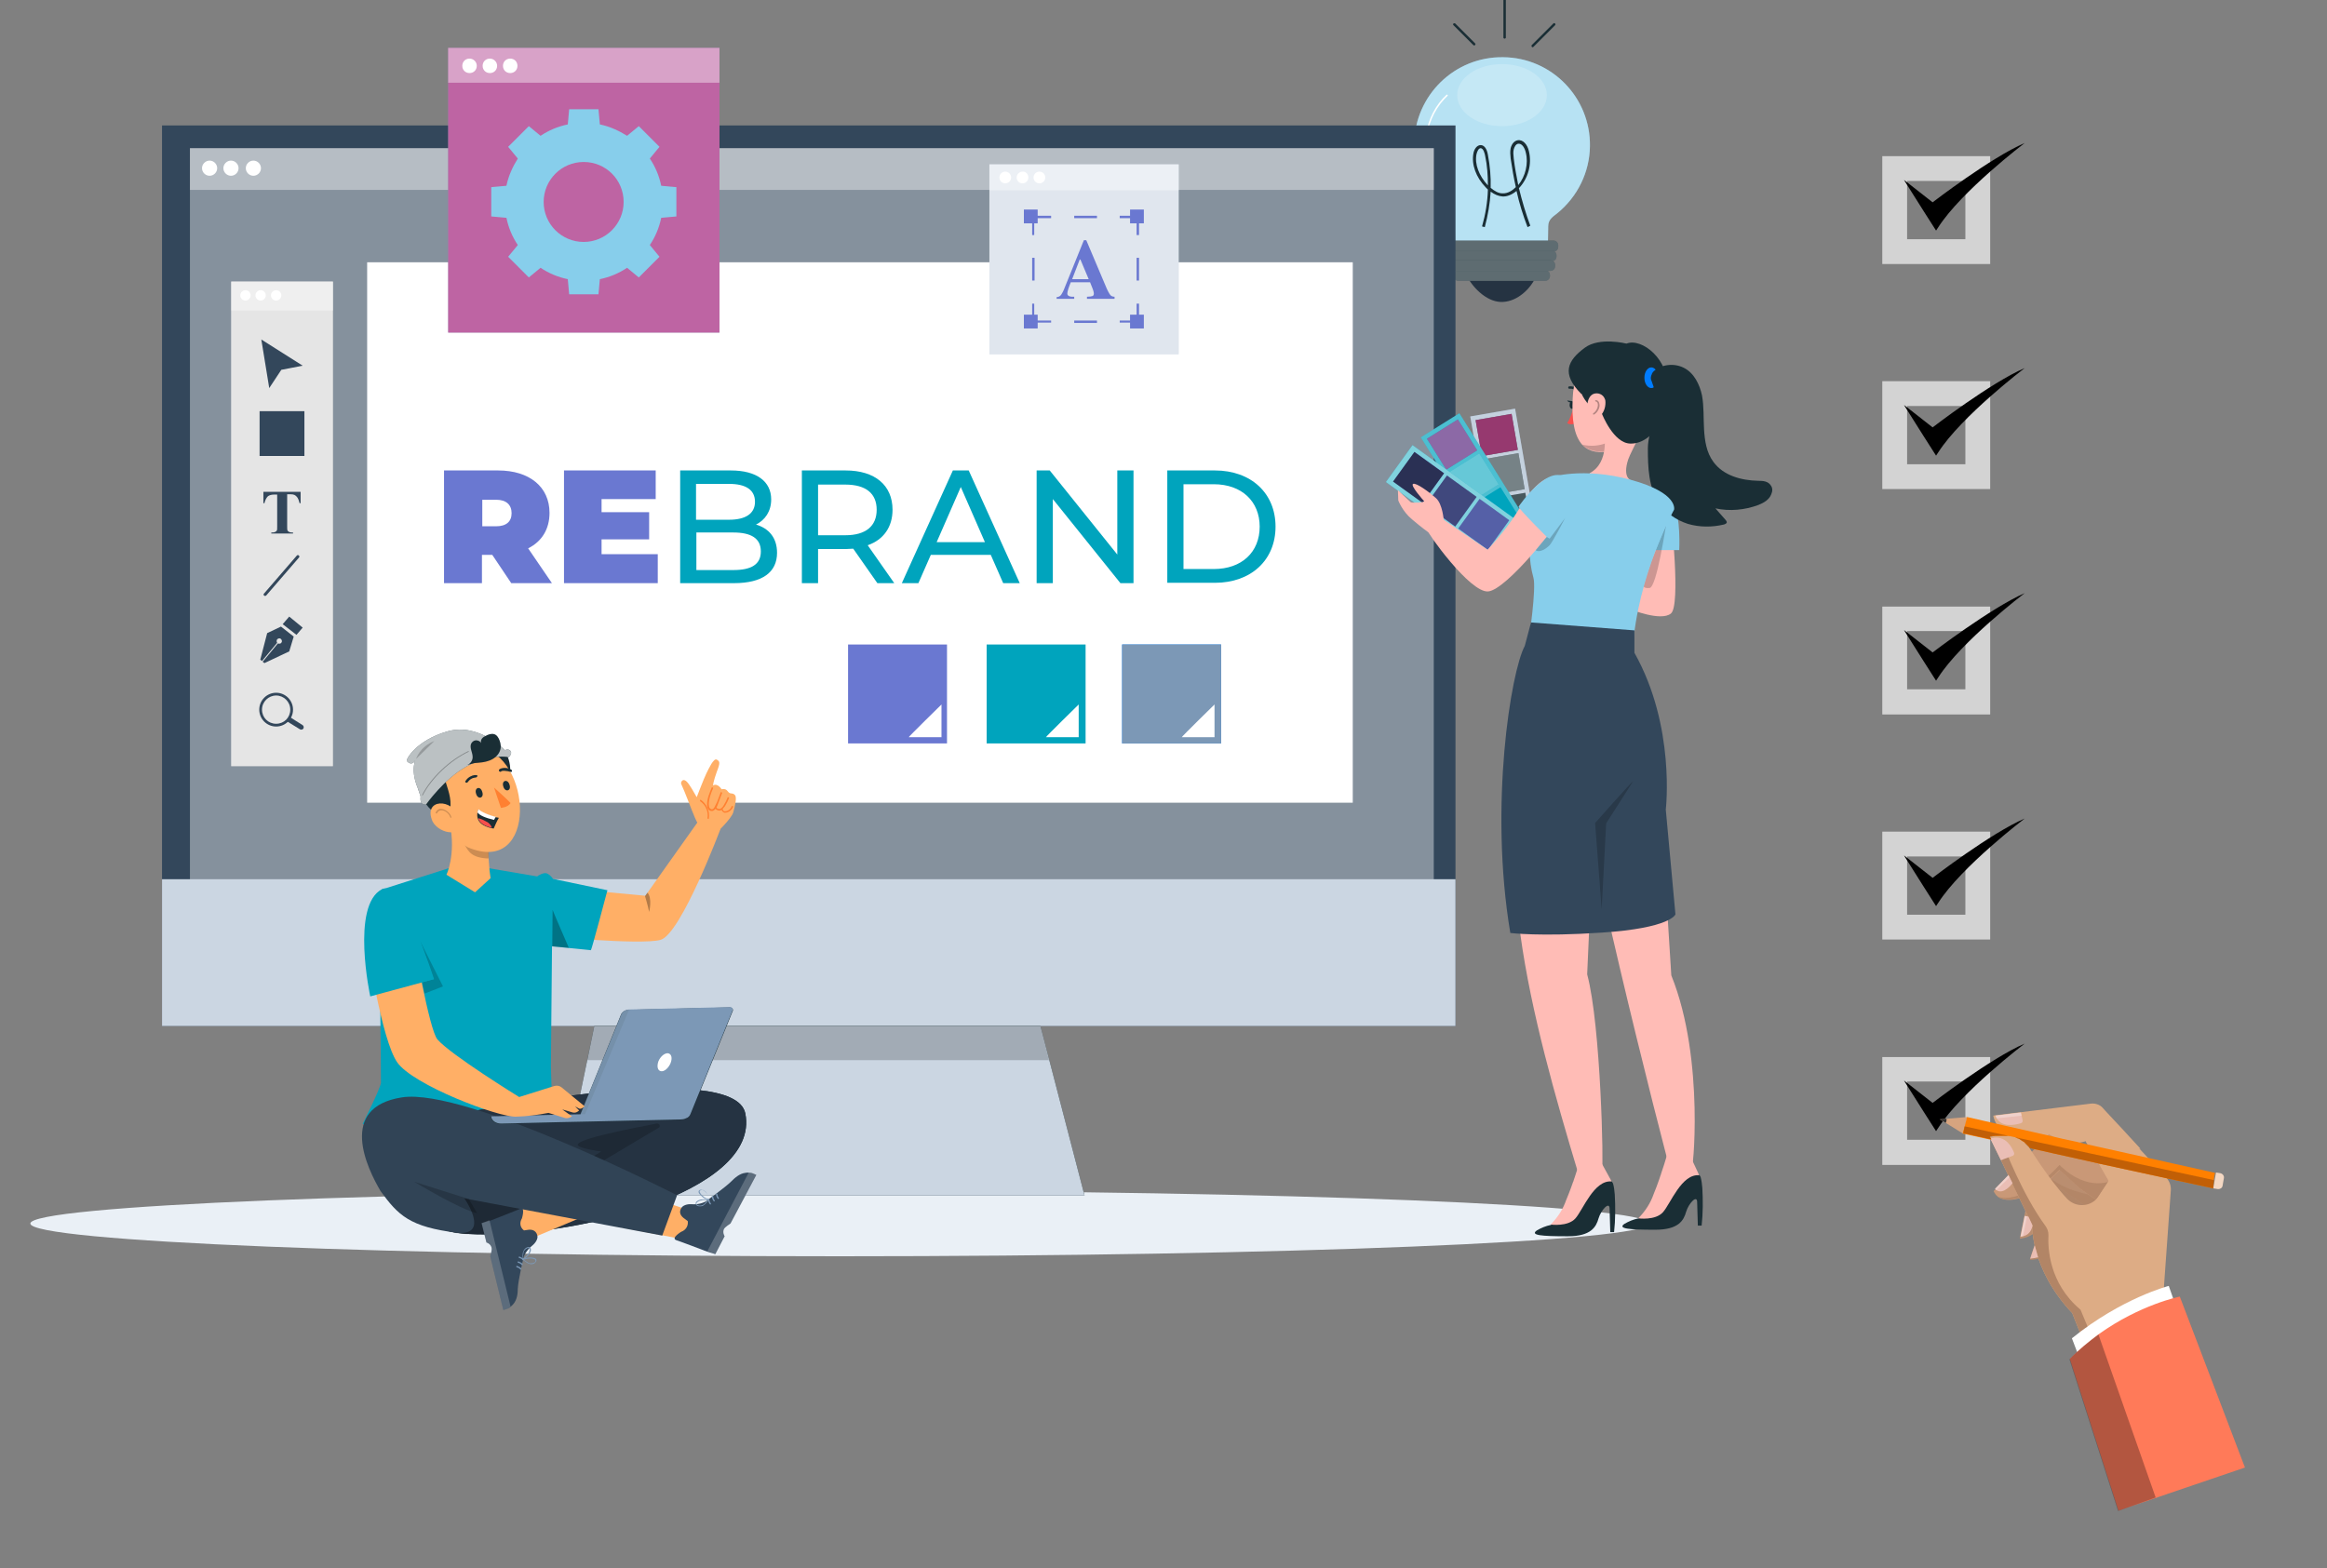 <?xml version="1.0" encoding="utf-8"?>
<!-- Generator: Adobe Illustrator 23.0.1, SVG Export Plug-In . SVG Version: 6.00 Build 0)  -->
<svg version="1.1" xmlns="http://www.w3.org/2000/svg" xmlns:xlink="http://www.w3.org/1999/xlink" x="0px" y="0px"
	 viewBox="45 20 675 455" xml:space="preserve">
<rect x="45" y="20" width="675" height="455" fill="#808080" stroke="none"/>
<style type="text/css">
	g[class='chart'] {filter: drop-shadow(0 5px 5px rgba(0,0,0,0.8));}
	.st0{fill:none;}
	.st1{fill:#EAF0F6;}
	.st2{fill:skyblue;}
	.st3{opacity:0.4;fill:#FFFFFF;}
	.st4{opacity:0.2;fill:#FFFFFF;}
	.st5{fill:#FFFFFF;}
	.st6{fill:#1A2E35;}
	.st7{opacity:0.3;fill:#FFFFFF;}
	.st8{fill:#253342;}
	.st9{fill:#33475B;}
	.st10{fill:#CBD6E2;}
	.st11{opacity:0.2;}
	.st12{fill:#6A78D1;}
	.st13{fill:#00A4BD;}
	.st14{fill:#007CFF;}
	.st15{fill:#7C98B6;}
	.st16{fill:lightgrey;}
	.st17{opacity:0.6;fill:#e94196;}
	.st18{fill:#FFBCB6;}
	.st19{fill:#F74F4C;}
	.st20{opacity:0.2;}
	.st21{opacity:0.3;}
	.st22{opacity:0.1;fill:#FFFFFF;}
	.st23{opacity:0.5;fill:#FFFFFF;}
	.st24{opacity:0.2;fill:#FFFFFF;}
	.st25{opacity:0;fill:#FFFFFF;}
	.st26{opacity:0.6;}
	.st27{opacity:0.4;}
	.st28{fill:#FFAF66;}
	.st29{fill:#FF8031;}
	.st30{opacity:0.7;fill:#FFFFFF;}
	.st31{fill:#1A2E35;}
	.st32{fill:#314456;}
	.st33{fill:none;stroke:#000000;stroke-width:0;stroke-linecap:round;stroke-linejoin:round;}
	.st34{fill:#647D8E;}
	.st35{fill:black;}
	.st36{opacity:0.2;fill:#070707; animation: aaa 2s infinite linear;}

	.st37{fill:#B28769; animation: aaa 2s infinite linear;}
	.st38{fill:#DDAC85; animation: aaa 2s infinite linear;}
	.st39{fill:#BA8E70; animation: aaa 2s infinite linear;}
	.st40{opacity:0.8;fill:#B28566; animation: aaa 2s infinite linear;}
	.st41{fill:#C99877; animation: aaa 2s infinite linear;}
	.st42{fill:#B28566; animation: aaa 2s infinite linear;}
	.st43{fill:#EABEB5; animation: aaa 2s infinite linear;}
	.st44{fill:#F4D8C3; animation: aaa 2s infinite linear;}
	.st45{opacity:0.1;fill:#DDAC85; animation: aaa 2s infinite linear;}
	.st46{fill:#FF7A59; animation: aaa 2s infinite linear;}
	.st47{opacity:0.3;fill:#000007; animation: aaa 2s infinite linear;}
	.st48{fill:#D6A47F; animation: aaa 2s infinite linear;}
	.st49{fill:#FF8000; animation: aaa 2s infinite linear;}
	.st50{fill:#333333; animation: aaa 2s infinite linear;}
	.st51{fill:#C15F06; animation: aaa 2s infinite linear;}

	.whitehand { animation: aaa 2s infinite linear;}

	@keyframes aaa {
	  0%,100% {
	    transform: translate(0%);
	  }
	  25%,75% {
	    transform: translate(2%, -2.7%);
	  }
	  50% {
	    transform: translate(0%, 0%);
	  }
	}
</style>
<g id="BG">
	<rect x="0" y="0" class="st0" width="750" height="420"/>
</g>
<g id="Layer_1" class="chart">
	<g>
		<g>
			<g>
				<g>
					<path class="st1" d="M523.3,375c0,5.2-105.1,9.5-234.7,9.5S53.8,380.2,53.8,375c0-5.2,105.1-9.5,234.7-9.5
						S523.3,369.7,523.3,375z"/>
				</g>
			</g>
			<g>
				<g>
					<g>
						<g>
							<g>
								<path class="st2" d="M481,36.6c-14.1-0.2-25.6,11.1-25.8,25.2c-0.1,7.6,3.3,14.9,9.1,19.8c1.1,0.9,2.7,2,2.7,4.2
									c0,0.1,0.1,5.6,0.1,5.6H494c0,0,0.1-5.7,0.1-5.8c0-2,1.5-2.8,2.6-3.7c5.9-4.8,9.4-11.9,9.5-19.5
									C506.4,48.3,495.1,36.7,481,36.6z"/>
								<path class="st3" d="M481,36.6c-14.1-0.2-25.6,11.1-25.8,25.2c-0.1,7.6,3.3,14.9,9.1,19.8c1.1,0.9,2.7,2,2.7,4.2
									c0,0.1,0.1,5.6,0.1,5.6H494c0,0,0.1-5.7,0.1-5.8c0-2,1.5-2.8,2.6-3.7c5.9-4.8,9.4-11.9,9.5-19.5
									C506.4,48.3,495.1,36.7,481,36.6z"/>
								<path class="st4" d="M493.7,47.6c0,5-5.8,9-13,9c-7.2,0-13-4-13-9c0-5,5.8-9,13-9C487.9,38.6,493.7,42.6,493.7,47.6z"/>
							</g>
							<path class="st5" d="M461.1,71.9c-2.3-3.9-3.1-8.4-2.5-12.9c0.7-4.4,2.8-8.6,6.1-11.6l0.3,0.3c-3.2,3-5.3,7-6,11.4
								c-0.6,4.3,0.2,8.8,2.4,12.6L461.1,71.9z"/>
							<path class="st6" d="M488.1,85.9c-1.3-3.4-2.4-6.9-3.2-10.5c-1.3,1.1-2.8,1.7-4.1,1.6c-1.1-0.1-2.2-0.5-3.4-1.4
								c-0.2,3.5-0.8,6.9-1.7,10.3l-0.8-0.2c1-3.5,1.6-7.1,1.7-10.7c-0.2-0.2-0.4-0.4-0.6-0.6c-2.9-3-4.2-6.7-3.6-9.9
								c0.2-1.2,1-2.4,2.1-2.4c0,0,0,0,0,0c1,0,1.8,1,2.1,2.8c0.6,3.2,0.9,6.4,0.8,9.6c1.2,1,2.3,1.6,3.4,1.6c1.6,0.1,3-0.9,3.9-1.8
								c-0.6-2.7-1.1-5.5-1.5-8.3c-0.1-1-0.2-2,0-3c0.3-1.2,1-2.1,2-2.3c1.6-0.3,2.9,1.3,3.3,3.2c0.9,3.7-0.2,7.8-2.8,10.6
								c0,0,0,0-0.1,0.1c0.9,3.7,2,7.4,3.3,10.9L488.1,85.9z M474.5,63c-0.6,0-1,0.9-1.2,1.7c-0.6,2.9,0.7,6.3,3.3,9.1
								c0-2.9-0.2-5.8-0.8-8.6C475.7,64.6,475.3,63,474.5,63C474.5,63,474.5,63,474.5,63z M485.6,61.7c-0.1,0-0.1,0-0.2,0
								c-0.7,0.1-1.1,0.9-1.3,1.6c-0.2,0.8-0.1,1.7,0,2.7c0.3,2.6,0.8,5.1,1.3,7.7c2.1-2.5,3-6.3,2.2-9.4
								C487.3,62.9,486.5,61.7,485.6,61.7z"/>
						</g>
					</g>
					<path class="st6" d="M495.6,93h-30c-0.8,0-1.4-0.6-1.4-1.4v-0.4c0-0.8,0.6-1.4,1.4-1.4h30c0.8,0,1.4,0.6,1.4,1.4v0.4
						C497,92.4,496.4,93,495.6,93z"/>
					<path class="st7" d="M495.6,93h-30c-0.8,0-1.4-0.6-1.4-1.4v-0.4c0-0.8,0.6-1.4,1.4-1.4h30c0.8,0,1.4,0.6,1.4,1.4v0.4
						C497,92.4,496.4,93,495.6,93z"/>
					<path class="st6" d="M495.1,95.8h-29c-0.8,0-1.4-0.6-1.4-1.4v-0.3c0-0.8,0.6-1.4,1.4-1.4h29c0.8,0,1.4,0.6,1.4,1.4v0.3
						C496.5,95.2,495.9,95.8,495.1,95.8z"/>
					<path class="st7" d="M495.1,95.8h-29c-0.8,0-1.4-0.6-1.4-1.4v-0.3c0-0.8,0.6-1.4,1.4-1.4h29c0.8,0,1.4,0.6,1.4,1.4v0.3
						C496.5,95.2,495.9,95.8,495.1,95.8z"/>
					<g>
						<path class="st8" d="M470.6,100.3c2,3.7,6.2,7.6,10.4,7.3c4.2-0.2,8.1-3.8,9.7-7.7L470.6,100.3z"/>
					</g>
					<path class="st6" d="M493.2,101.5h-25.1c-0.8,0-1.4-0.6-1.4-1.4v-0.3c0-0.8,0.6-1.4,1.4-1.4h25.1c0.8,0,1.4,0.6,1.4,1.4v0.3
						C494.6,100.9,493.9,101.5,493.2,101.5z"/>
					<path class="st7" d="M493.2,101.5h-25.1c-0.8,0-1.4-0.6-1.4-1.4v-0.3c0-0.8,0.6-1.4,1.4-1.4h25.1c0.8,0,1.4,0.6,1.4,1.4v0.3
						C494.6,100.9,493.9,101.5,493.2,101.5z"/>
					<path class="st6" d="M494.7,98.6h-28.1c-0.8,0-1.4-0.6-1.4-1.4v-0.3c0-0.8,0.6-1.4,1.4-1.4h28.1c0.8,0,1.4,0.6,1.4,1.4v0.3
						C496.1,98,495.5,98.6,494.7,98.6z"/>
					<path class="st7" d="M494.7,98.6h-28.1c-0.8,0-1.4-0.6-1.4-1.4v-0.3c0-0.8,0.6-1.4,1.4-1.4h28.1c0.8,0,1.4,0.6,1.4,1.4v0.3
						C496.1,98,495.5,98.6,494.7,98.6z"/>
				</g>
				<path class="st6" d="M466.6,27.3c1.9,1.9,3.9,3.9,5.8,5.8c0.3,0.3,0.8-0.2,0.5-0.5c-1.9-1.9-3.9-3.9-5.8-5.8
					C466.7,26.6,466.3,27,466.6,27.3L466.6,27.3z"/>
				<path class="st6" d="M481.8,30.9c0-3.7,0-7.3,0-11c0-0.4-0.7-0.4-0.7,0c0,3.7,0,7.3,0,11C481.1,31.3,481.8,31.3,481.8,30.9
					L481.8,30.9z"/>
				<path class="st6" d="M489.8,33.6c2.1-2.1,4.2-4.2,6.3-6.3c0.3-0.3-0.2-0.8-0.5-0.5c-2.1,2.1-4.2,4.2-6.3,6.3
					C489.1,33.5,489.5,33.9,489.8,33.6L489.8,33.6z"/>
			</g>
			<g>
				<rect x="92" y="56.4" class="st9" width="375.2" height="261.3"/>
				<rect x="100.1" y="63" class="st3" width="360.8" height="212.3"/>
				<rect x="100.1" y="63" class="st3" width="360.8" height="12.1"/>
				<path class="st5" d="M108,68.8c0,1.2-1,2.2-2.2,2.2c-1.2,0-2.2-1-2.2-2.2c0-1.2,1-2.2,2.2-2.2C107,66.6,108,67.6,108,68.8z"/>
				<path class="st5" d="M114.2,68.8c0,1.2-1,2.2-2.2,2.2c-1.2,0-2.2-1-2.2-2.2c0-1.2,1-2.2,2.2-2.2
					C113.2,66.6,114.2,67.6,114.2,68.8z"/>
				<path class="st5" d="M120.7,68.8c0,1.2-1,2.2-2.2,2.2c-1.2,0-2.2-1-2.2-2.2c0-1.2,1-2.2,2.2-2.2
					C119.7,66.6,120.7,67.6,120.7,68.8z"/>
				<rect x="92" y="275.1" class="st10" width="375.2" height="42.6"/>
				<g>
					<polygon class="st6" points="359.6,366.9 207.2,366.9 217.4,317.7 346.8,317.7 					"/>
					<polygon class="st10" points="359.6,366.9 207.2,366.9 217.4,317.7 346.8,317.7 					"/>
					<polygon class="st11" points="349.3,327.6 215.3,327.6 217.4,317.7 346.8,317.7 					"/>
				</g>
			</g>
			<rect x="151.5" y="96.1" class="st5" width="285.9" height="156.8"/>
			<g>
				<path class="st12" d="M187.8,181h-3v8.2h-11v-32.7h15.7c9.1,0,14.9,4.8,14.9,12.3c0,4.7-2.2,8.3-6.2,10.3l6.9,10.1h-11.8
					L187.8,181z M188.9,165h-4v7.7h4c3,0,4.5-1.4,4.5-3.8C193.4,166.5,191.9,165,188.9,165z"/>
				<path class="st12" d="M235.8,180.9v8.3h-27.2v-32.7h26.6v8.3h-15.7v3.8h13.8v7.9h-13.8v4.3H235.8z"/>
				<path class="st13" d="M270.4,180.4c0,5.6-4.2,8.8-12.5,8.8h-15.6v-32.7h14.7c7.5,0,11.7,3.2,11.7,8.4c0,3.5-1.8,6-4.4,7.3
					C268,173.3,270.4,176,270.4,180.4z M246.9,160.3v10.5h9.6c4.8,0,7.5-1.8,7.5-5.2c0-3.5-2.7-5.2-7.5-5.2H246.9z M265.7,180
					c0-3.8-2.8-5.5-8-5.5h-10.7v10.9h10.7C262.9,185.4,265.7,183.8,265.7,180z"/>
				<path class="st13" d="M299.5,189.2l-7-10c-0.7,0-1.4,0.1-2.1,0.1h-8.1v9.9h-4.7v-32.7h12.7c8.5,0,13.6,4.3,13.6,11.4
					c0,5-2.6,8.7-7.2,10.3l7.7,11H299.5z M299.3,167.9c0-4.7-3.1-7.3-9.1-7.3h-7.9v14.7h7.9C296.2,175.3,299.3,172.6,299.3,167.9z"
					/>
				<path class="st13" d="M332.4,181H315l-3.6,8.2h-4.8l14.8-32.7h4.6l14.8,32.7H336L332.4,181z M330.7,177.3l-7-16l-7,16H330.7z"/>
				<path class="st13" d="M373.8,156.5v32.7H370l-19.6-24.4v24.4h-4.7v-32.7h3.8l19.6,24.4v-24.4H373.8z"/>
				<path class="st13" d="M383.6,156.5h13.8c10.5,0,17.6,6.6,17.6,16.3c0,9.7-7.1,16.3-17.6,16.3h-13.8V156.5z M397.1,185.1
					c8.1,0,13.3-4.9,13.3-12.3c0-7.3-5.2-12.3-13.3-12.3h-8.8v24.6H397.1z"/>
			</g>
			<g>
				<g>
					<rect x="331.2" y="207" class="st13" width="28.7" height="28.7"/>
					<path class="st5" d="M348.4,233.9c-0.2,0,9.5-9.5,9.5-9.5v9.5H348.4z"/>
				</g>
				<g>
					<rect x="370.5" y="207" class="st14" width="28.7" height="28.7"/>
					<rect x="370.5" y="207" class="st15" width="28.7" height="28.7"/>
					<path class="st5" d="M387.8,233.9c-0.2,0,9.5-9.5,9.5-9.5v9.5H387.8z"/>
				</g>
				<g>
					<rect x="291" y="207" class="st12" width="28.7" height="28.7"/>
					<path class="st5" d="M308.6,233.9c-0.2,0,9.5-9.5,9.5-9.5v9.5H308.6z"/>
				</g>
			</g>
			<g>
				<rect x="112.1" y="101.7" class="st16" width="29.5" height="140.6"/>
				<rect x="112" y="101.7" class="st3" width="29.5" height="140.6"/>
				<rect x="112.1" y="101.7" class="st3" width="29.5" height="8.4"/>
				<polygon class="st9" points="120.8,118.5 123.1,132.6 126.6,127.3 132.8,126.1 				"/>
				<rect x="120.3" y="139.3" class="st9" width="13" height="13"/>
				<g>
					<path class="st9" d="M132.2,162.7v3.3h-0.3c-0.2-0.8-0.4-1.3-0.6-1.6c-0.2-0.3-0.5-0.6-0.9-0.8c-0.2-0.1-0.6-0.2-1.2-0.2h-0.9
						v9.3c0,0.6,0,1,0.1,1.2c0.1,0.2,0.2,0.3,0.4,0.4c0.2,0.1,0.5,0.2,0.8,0.2h0.4v0.3h-6.3v-0.3h0.4c0.3,0,0.6-0.1,0.8-0.2
						c0.2-0.1,0.3-0.2,0.4-0.4c0.1-0.1,0.1-0.5,0.1-1.1v-9.3h-0.9c-0.8,0-1.4,0.2-1.8,0.5c-0.5,0.5-0.8,1.2-1,2h-0.3v-3.3H132.2z"/>
				</g>
				<path class="st9" d="M121.9,192.9c-0.1,0-0.2,0-0.3-0.1c-0.2-0.2-0.2-0.4,0-0.6l9.5-11c0.2-0.2,0.4-0.2,0.6,0s0.2,0.4,0,0.6
					l-9.5,11C122.1,192.9,122,192.9,121.9,192.9z"/>
				<g>
					<polygon class="st9" points="128.9,198.9 132.8,202.1 131,204.2 127,201.1 					"/>
					<path class="st9" d="M126.5,201.8l-4,1.9l-2,7.7l0.5,0.4l4.4-5.3c-0.2-0.3-0.2-0.7,0-1c0.3-0.3,0.8-0.4,1.1-0.1
						s0.4,0.8,0.1,1.1c-0.2,0.3-0.6,0.3-1,0.2l-4.4,5.3l0.5,0.4l7.2-3.4l1.3-4.3L126.5,201.8z"/>
				</g>
				<circle class="st5" cx="116.2" cy="105.7" r="1.5"/>
				<circle class="st5" cx="120.6" cy="105.7" r="1.5"/>
				<circle class="st5" cx="125.1" cy="105.7" r="1.5"/>
				<g>
					<path class="st9" d="M125.1,230.8c-2.7,0-4.9-2.2-4.9-4.9s2.2-4.9,4.9-4.9c2.7,0,4.9,2.2,4.9,4.9S127.8,230.8,125.1,230.8z
						 M125.1,221.8c-2.2,0-4.1,1.8-4.1,4.1s1.8,4.1,4.1,4.1s4.1-1.8,4.1-4.1S127.3,221.8,125.1,221.8z"/>
					<path class="st9" d="M128.1,229.2l3.9,2.4c0.3,0.2,0.8,0.1,1-0.2l0,0c0.2-0.3,0.1-0.8-0.2-1L129,228L128.1,229.2z"/>
				</g>
			</g>
			<g>
				<g>
					<rect x="332" y="67.7" class="st10" width="54.9" height="55.1"/>
					<rect x="332" y="67.7" class="st3" width="54.9" height="55.1"/>
					<rect x="332" y="67.7" class="st3" width="54.9" height="7.5"/>
					<circle class="st5" cx="336.6" cy="71.5" r="1.7"/>
					<path class="st5" d="M343.3,71.5c0,1-0.8,1.7-1.7,1.7c-1,0-1.7-0.8-1.7-1.7s0.8-1.7,1.7-1.7C342.5,69.7,343.3,70.5,343.3,71.5z
						"/>
					<circle class="st5" cx="346.5" cy="71.5" r="1.7"/>
				</g>
				<g>
					<g>
						<polygon class="st12" points="375.4,113.6 369.8,113.6 369.8,113 374.7,113 374.7,108.1 375.4,108.1 						"/>
						<rect x="356.6" y="113" class="st12" width="6.6" height="0.7"/>
						<polygon class="st12" points="349.9,113.6 344.4,113.6 344.4,108.1 345,108.1 345,113 349.9,113 						"/>
						<rect x="344.4" y="94.8" class="st12" width="0.7" height="6.6"/>
						<polygon class="st12" points="345,88.2 344.4,88.2 344.4,82.6 349.9,82.6 349.9,83.3 345,83.3 						"/>
						<rect x="356.6" y="82.6" class="st12" width="6.6" height="0.7"/>
						<polygon class="st12" points="375.4,88.2 374.7,88.2 374.7,83.3 369.8,83.3 369.8,82.6 375.4,82.6 						"/>
						<rect x="374.7" y="94.8" class="st12" width="0.7" height="6.6"/>
					</g>
					<g>
						<path class="st12" d="M351.5,106.2c0.6,0,1.1-0.3,1.4-0.8c0.2-0.3,0.6-1,1-2.1l5.5-13.6h0.7l5.5,13c0.6,1.5,1.1,2.4,1.4,2.8
							c0.3,0.4,0.7,0.6,1.3,0.6v0.6h-8v-0.6c0.8,0,1.3-0.1,1.6-0.2c0.3-0.1,0.4-0.4,0.4-0.8c0-0.2-0.1-0.5-0.2-0.9
							c-0.1-0.2-0.2-0.5-0.3-0.8l-0.6-1.5h-5.6c-0.4,1-0.6,1.6-0.7,1.9c-0.2,0.6-0.3,1.1-0.3,1.4c0,0.4,0.2,0.6,0.7,0.8
							c0.3,0.1,0.7,0.1,1.3,0.1v0.6h-5.1V106.2z M360.8,101l-2.4-5.7h-0.2L356,101H360.8z"/>
					</g>
					<rect x="342" y="80.8" class="st12" width="4" height="4"/>
					<rect x="372.8" y="80.8" class="st12" width="4" height="4"/>
					<rect x="342" y="111.3" class="st12" width="4" height="4"/>
					<rect x="372.8" y="111.3" class="st12" width="4" height="4"/>
				</g>
			</g>
			<g>
				<g>
					<rect x="175" y="33.9" class="st15" width="78.7" height="82.6"/>
					<rect x="175" y="33.9" class="st17" width="78.7" height="82.6"/>
					<rect x="175" y="33.9" class="st3" width="78.7" height="10.1"/>
					<path class="st5" d="M183.3,39.1c0,1.2-0.9,2.1-2.1,2.1c-1.2,0-2.1-0.9-2.1-2.1c0-1.2,0.9-2.1,2.1-2.1
						C182.3,37,183.3,37.9,183.3,39.1z"/>
					<path class="st5" d="M189.2,39.1c0,1.2-0.9,2.1-2.1,2.1c-1.2,0-2.1-0.9-2.1-2.1c0-1.2,0.9-2.1,2.1-2.1
						C188.2,37,189.2,37.9,189.2,39.1z"/>
					<path class="st5" d="M195.1,39.1c0,1.2-0.9,2.1-2.1,2.1c-1.2,0-2.1-0.9-2.1-2.1c0-1.2,0.9-2.1,2.1-2.1
						C194.2,37,195.1,37.9,195.1,39.1z"/>
				</g>
				<path class="st2" d="M236.8,73.9c-0.6-2.9-1.7-5.5-3.3-7.9l2.8-3.4l-6-6l-3.4,2.8c-2.4-1.5-5-2.7-7.9-3.3l-0.4-4.4h-8.5
					l-0.4,4.4c-2.9,0.6-5.5,1.7-7.9,3.3l-3.4-2.8l-6,6l2.8,3.4c-1.5,2.4-2.7,5-3.3,7.9l-4.4,0.4v8.5l4.4,0.4
					c0.6,2.9,1.7,5.5,3.3,7.9l-2.8,3.4l6,6l3.4-2.8c2.4,1.6,5,2.7,7.9,3.3l0.4,4.4h8.5l0.4-4.4c2.9-0.6,5.5-1.7,7.9-3.3l3.4,2.8l6-6
					l-2.8-3.4c1.6-2.4,2.7-5,3.3-7.9l4.4-0.4v-8.5L236.8,73.9z M225.9,78.6c0,6.4-5.2,11.6-11.6,11.6c-6.4,0-11.6-5.2-11.6-11.6
					c0-6.4,5.2-11.6,11.6-11.6C220.8,67,225.9,72.2,225.9,78.6z"/>
			</g>
			<g>
				<g>
					<path class="st18" d="M529.7,169.5c0,0,2.9,26.1,0,28.5c-2.9,2.4-11.7-1.2-11.7-1.2l7.8-27.3H529.7z"/>
					<path class="st2" d="M524.5,179.6h7.6c0,0,0.5-10-1.7-13.2C528.2,163.3,524.5,179.6,524.5,179.6z"/>
					<path class="st11" d="M525.2,179.8c0,0,3.2-7.6,3.1-7.5c-0.1,0.1-2.7,18.1-4.8,18.3s-1.7-0.8-1.7-0.8S523.2,184.6,525.2,179.8z
						"/>
				</g>
				<g>
					<path class="st6" d="M502.9,134c0.1,0,0.2,0,0.3-0.1c0.2-0.1,0.2-0.4,0.1-0.5c-0.8-0.9-1.9-1.4-3.1-1.3c-0.2,0-0.3,0.2-0.3,0.4
						c0,0,0,0,0,0c0,0.2,0.2,0.3,0.4,0.3c0,0,0,0,0,0c0.9-0.1,1.8,0.3,2.4,1C502.7,133.9,502.8,133.9,502.9,134z"/>
					<path class="st19" d="M501.3,138.6c-0.4,1.5-0.9,2.9-1.7,4.2c0.7,0.4,1.5,0.4,2.3,0.1L501.3,138.6z"/>
					<path class="st6" d="M501.7,137.4c0.1,0.6-0.2,1.2-0.6,1.2c-0.4,0.1-0.8-0.4-0.8-1c0-0.6,0.2-1.2,0.6-1.2
						C501.3,136.4,501.6,136.8,501.7,137.4z"/>
					<path class="st18" d="M517,148.6c-0.1,0.1-0.2,0.1-0.2,0.2c-1.2,0.9-2.5,1.5-3.9,1.9c-4.1,1-6.9,0.4-8.8-1.5l0,0
						c-2.6-2.8-3.2-7.7-2.9-13.7c0.1-2.4,0.5-4.7,1.3-7c0,0,0-0.1,0-0.1s0.1-0.2,0.1-0.3c1-2.6,3.3-4.4,6-5c1.2-0.3,2.3-0.4,3.5-0.4
						C523.9,122.6,526,142,517,148.6z"/>
					<path class="st20" d="M516.6,148.9c-1.2,0.8-2.5,1.4-3.9,1.7c-4.1,1-6.9,0.2-8.8-1.6c2.5,0.6,5.1,0.4,7.4-0.6
						C513,147.7,514.8,148.1,516.6,148.9z"/>
					<path class="st18" d="M518,159.3c0.7,3.3-3.6,4.7-3.6,4.7c-7-3-8.3-6.7-8.3-6.7c5.9-3.1,4.2-11.7,4.2-11.7l1.2,0.6l8.4,1.6
						c0,0-2.3,4.5-2.6,5.5l0,0C515.6,158.5,518,159.3,518,159.3z"/>
					<path class="st6" d="M502.6,128.4c0,0-0.6,8.2,7.1,11.7c0,0,3.3,8.5,8.2,8.6c6.7,0.2,12.5-9.3,10.2-19
						C525.1,117.2,506.1,116.1,502.6,128.4z"/>
					<path class="st6" d="M516.8,119.7c0,0-7.8-2-12.1,1.2c-5,3.7-6.9,7.5-1,13.4c0,0,13.1-4.2,17.4-3.3c2.5,0.5,5,1.2,7.5,2.2
						C529.5,124.4,521.2,117.9,516.8,119.7z"/>
					<g>
						<g>
							<path class="st18" d="M510.7,136.8c0,1.5-0.5,2.9-1.6,4c-1.4,1.4-3,0.4-3.5-1.4c-0.4-1.6-0.2-4.3,1.6-5.1
								c1.3-0.5,2.8,0.1,3.3,1.4C510.7,136.1,510.7,136.5,510.7,136.8z"/>
							<path class="st21" d="M507.3,140.3c-0.1,0-0.1,0-0.2-0.1c-0.1-0.1,0-0.2,0.1-0.3c0.7-0.5,1.2-1.3,1.3-2.2
								c0-0.3,0-0.6-0.1-0.8c-0.1-0.2-0.3-0.4-0.5-0.4c0,0,0,0,0,0c-0.1,0-0.2-0.1-0.2-0.2c0-0.1,0.1-0.2,0.2-0.2
								c0.4,0,0.7,0.2,0.9,0.6c0.1,0.3,0.2,0.6,0.2,1c-0.1,1-0.7,2-1.5,2.5C507.3,140.3,507.3,140.3,507.3,140.3z"/>
						</g>
					</g>
					<ellipse class="st14" cx="524" cy="129.6" rx="2" ry="3"/>
					<g>
						<path class="st6" d="M558.7,160.9c-0.8-1.3-2.3-1.4-3.7-1.4c-4.9-0.1-10.1-1.5-13-5.5c-2-2.7-2.5-6.1-2.7-9.4
							c-0.2-3.3,0-6.6-0.6-9.9c-0.7-3.2-2.3-6.5-5.3-8c-2.8-1.4-6.4-1-8.7,1c-0.3,0.3-0.5,0.6-0.6,1l-0.1,0.2
							c-0.2,0.6-0.2,1.2,0.1,1.7c3.2,8-1.1,13.7-1.1,19.5c0,5.5,0.2,11.3,3.2,15.8c2,2.9,5,5,8.4,6.1c3.4,1,7,1,10.4,0.2
							c0.4-0.1,0.8-0.3,0.9-0.6c0-0.3-0.2-0.6-0.4-0.8c-1-1.1-1.9-2.2-2.9-3.3c4.1,0.9,8.5,0.5,12.5-1c1.5-0.6,3.1-1.5,3.7-3.1
							C559.2,162.5,559.2,161.6,558.7,160.9z"/>
					</g>
				</g>
				<path class="st6" d="M501.1,136.4l-1.5-0.2C499.5,136.2,500.4,137.3,501.1,136.4z"/>
				<path class="st2" d="M494.7,158.5c0,0,9.3-3.1,23.3,0.7c14,3.8,12.6,8.7,12.6,8.7s-10.6,19-12,40.5l-30.1-2.9
					c0,0,2.2-14.8,1.3-17.9C487,177.7,489.8,165,494.7,158.5z"/>
				<g>
					<path class="st18" d="M509.7,359.1l-6.9,1.3c-6.6-21.9-13.7-46.7-16.8-69.4c-0.5-3.6-0.5-11.7-0.8-14.9
						c-0.2-1.5-0.4-2.9-0.5-4.3c-0.8-6.8-1.4-12.2-1.7-15.6c-0.2-2.4-0.4-3.8-0.4-3.8h25.2l-0.2,4.7l-0.8,15.5l-0.1,1.8l-0.5,10.2
						l-0.8,18.1C509.4,317.6,510.2,359.3,509.7,359.1z"/>
					<g>
						<path class="st6" d="M490.8,377c1.2-0.7,2.6-1.3,4.1-1.6l0,0c0,0,4.4-3.2,6.7-13.1l5.8-1.1c2-0.3,4,0.3,5.1,1.6
							c0.2,0.2,0.3,0.4,0.4,0.6c0.3,1,0.4,2.1,0.5,3.2c0.2,3.6,0.2,7.3-0.2,10.9l-1.1,0l-0.2-6.8c0-2.3-2.5,0.4-3.2,2.8
							c-0.7,2.5-2.2,5.2-8.9,5.2C492,378.7,488.8,378.4,490.8,377z"/>
						<path class="st18" d="M502.7,358.7c0,0-1.3,4.5-3.4,9.5c-0.9,2.6-2.4,5-4.5,7.1c0,0,5,0.7,7.2-1.8c2.2-2.5,5.4-11.2,10.5-10.7
							l-2.8-5.1C508.9,356.9,502.7,358.7,502.7,358.7z"/>
					</g>
				</g>
				<g>
					<path class="st18" d="M535.8,358l-6.7,0.2c-5.9-22.6-13.3-52.7-18.5-75.9c-0.8-3.6-1.5-6.9-2.2-9.9c0-0.2-0.1-0.3-0.1-0.4
						c-1.3-6-2.2-10.8-2.8-13.8l-0.7-3.7l21.8-1.1l0.5,7.7l0.8,11.3l0.1,2.2l0.5,7.7l1.3,20.7C539.8,327.7,535.8,362.3,535.8,358z"
						/>
					<g>
						<path class="st6" d="M516.2,375.1c1.2-0.7,2.6-1.3,4.1-1.6l0,0c0,0,4.4-3.2,6.7-13.1l5.8-1.1c2-0.3,4,0.3,5.1,1.6
							c0.2,0.2,0.3,0.4,0.4,0.6c0.3,1.1,0.4,2.1,0.5,3.2c0.2,3.6,0.2,7.3-0.2,10.9l-1.1,0l-0.2-6.8c0-2.3-2.5,0.4-3.2,2.8
							c-0.7,2.5-2.2,5.2-8.9,5.2C517.4,376.8,514.2,376.5,516.2,375.1z"/>
						<path class="st18" d="M529.1,353.3c0,0-2.3,8.1-4.4,13.1c-0.9,2.6-2.4,5-4.5,7.1c0,0,5,0.7,7.2-1.8
							c2.2-2.5,5.4-11.2,10.5-10.7l-2.1-4.5C535,355.6,529.1,353.3,529.1,353.3z"/>
					</g>
				</g>
				<g>
					<path class="st9" d="M487.3,207.4L487.3,207.4l1.8-6.8l30,2.3l0,6.5l0,0c12,21.3,9.1,45.5,9.1,45.5l2.8,30.4
						c0,0-1.3,4-21.5,5.3c-17.8,1.2-26.4,0.1-26.4,0.1C476.9,253.7,483.3,214.8,487.3,207.4z"/>
					<path class="st11" d="M518.7,246.7c-0.5,0.2-11,12.1-11,12.1l1.9,25l1.3-24.9L518.7,246.7z"/>
				</g>
				<g>
					<g>
						<g>
							
								<rect x="474.8" y="139.3" transform="matrix(0.985 -0.171 0.171 0.985 -20.015 84.811)" class="st15" width="13.2" height="38.1"/>
							
								<rect x="474.8" y="139.3" transform="matrix(0.985 -0.171 0.171 0.985 -20.015 84.811)" class="st22" width="13.2" height="38.1"/>
							
								<rect x="474.8" y="139.3" transform="matrix(0.985 -0.171 0.171 0.985 -20.015 84.811)" class="st23" width="13.2" height="38.1"/>
							<g>
								<g>
									
										<rect x="474" y="140.8" transform="matrix(0.985 -0.171 0.171 0.985 -17.936 84.264)" class="st6" width="10.6" height="10.6"/>
									
										<rect x="474" y="140.8" transform="matrix(0.985 -0.171 0.171 0.985 -17.936 84.264)" class="st17" width="10.6" height="10.6"/>
								</g>
								<g>
									
										<rect x="476" y="152.2" transform="matrix(0.985 -0.171 0.171 0.985 -19.873 84.772)" class="st6" width="10.6" height="10.6"/>
									
										<rect x="476" y="152.2" transform="matrix(0.985 -0.171 0.171 0.985 -19.873 84.772)" class="st3" width="10.6" height="10.6"/>
								</g>
								<g>
									
										<rect x="478" y="163.7" transform="matrix(0.985 -0.171 0.171 0.985 -21.811 85.283)" class="st6" width="10.6" height="10.6"/>
									
										<rect x="478" y="163.7" transform="matrix(0.985 -0.171 0.171 0.985 -21.811 85.283)" class="st24" width="10.6" height="10.6"/>
								</g>
							</g>
						</g>
						<g>
							
								<rect x="467.4" y="140.2" transform="matrix(0.848 -0.53 0.53 0.848 -13.527 275.731)" class="st13" width="13.2" height="42.5"/>
							
								<rect x="467.4" y="140.2" transform="matrix(0.848 -0.53 0.53 0.848 -13.526 275.729)" class="st7" width="13.2" height="42.5"/>
							<g>
								
									<rect x="460.9" y="143.7" transform="matrix(0.848 -0.53 0.53 0.848 -8.105 269.711)" class="st13" width="10.6" height="10.6"/>
								
									<rect x="460.9" y="143.7" transform="matrix(0.848 -0.53 0.53 0.848 -8.106 269.711)" class="st17" width="10.6" height="10.6"/>
							</g>
							<g>
								
									<rect x="467.1" y="153.6" transform="matrix(0.848 -0.53 0.53 0.848 -12.404 274.482)" class="st13" width="10.6" height="10.6"/>
								
									<rect x="467.1" y="153.6" transform="matrix(0.848 -0.53 0.53 0.848 -12.404 274.482)" class="st3" width="10.6" height="10.6"/>
							</g>
							<g>
								
									<rect x="473.3" y="163.4" transform="matrix(0.848 -0.53 0.53 0.848 -16.703 279.26)" class="st13" width="10.6" height="10.6"/>
								
									<rect x="473.3" y="163.4" transform="matrix(0.848 -0.53 0.53 0.848 -16.703 279.26)" class="st25" width="10.6" height="10.6"/>
							</g>
						</g>
						<g>
							
								<rect x="462.6" y="144.9" transform="matrix(0.585 -0.811 0.811 0.585 58.877 450.264)" class="st13" width="13.2" height="45.5"/>
							
								<rect x="462.6" y="144.9" transform="matrix(0.585 -0.811 0.811 0.585 58.876 450.264)" class="st23" width="13.2" height="45.5"/>
						</g>
						<g>
							
								<rect x="451.1" y="153.1" transform="matrix(0.585 -0.811 0.811 0.585 61.053 435.989)" class="st12" width="10.6" height="10.6"/>
							
								<rect x="451.1" y="153.1" transform="matrix(0.585 -0.811 0.811 0.585 61.024 436.004)" class="st26" width="10.6" height="10.6"/>
						</g>
						<g>
							
								<rect x="460.5" y="159.9" transform="matrix(0.585 -0.811 0.811 0.585 59.453 446.49)" class="st12" width="10.6" height="10.6"/>
							
								<rect x="460.5" y="159.9" transform="matrix(0.585 -0.811 0.811 0.585 59.453 446.49)" class="st27" width="10.6" height="10.6"/>
						</g>
						<g>
							
								<rect x="470" y="166.7" transform="matrix(0.585 -0.811 0.811 0.585 57.852 456.991)" class="st12" width="10.6" height="10.6"/>
							
								<rect x="470" y="166.7" transform="matrix(0.585 -0.811 0.811 0.585 57.852 456.991)" class="st11" width="10.6" height="10.6"/>
						</g>
						<path class="st6" d="M484.7,176.6c0.8,0.6,1,1.7,0.4,2.5c-0.6,0.8-1.7,1-2.5,0.4c-0.8-0.6-1-1.7-0.4-2.5
							C482.8,176.2,483.9,176,484.7,176.6z"/>
					</g>
					<path class="st18" d="M459.1,173.9c-0.3,0.4,12.3,18.2,17.6,17.7c5.3-0.5,20.5-19.5,22.3-23.7c2-4.6,1.2-9.6-3.1-9.5
						c-4.4,0.1-7.6,5.1-11.1,10.6c-3.4,5.4-8.3,10.5-8.3,10.5l-13.6-9.3L459.1,173.9z"/>
					<path class="st18" d="M459.4,174.5c0,0-2-1.4-4.8-3.8c-2.8-2.3-4-5.5-4-5.5l-0.1-3c0,0,3.3,3.2,3.7,3.5
						c0.4,0.3,4.2,0.1,3.9-0.3c-0.3-0.3-4.1-4.6-3.2-5c0.9-0.4,4.6,2.3,6.6,4.1c2,1.7,2.3,6.6,2.3,6.6L459.4,174.5z"/>
					<path class="st2" d="M485.5,167c0.1,0.8,9.4,10,9.4,10s9.8-12.6,4.7-17.9C494.5,153.7,485.5,167,485.5,167z"/>
				</g>
				<path class="st11" d="M490.5,179.6c-0.1,0.1,1.3,1.2,4-1.4c0.8-0.8,4.5-7.9,4.5-7.9l-4.5,6c0,0-0.8-0.5-0.8-0.5
					C493.6,175.8,490.5,179.6,490.5,179.6z"/>
			</g>
			<g>
				<g>
					<path class="st28" d="M205.7,276.7l12.7,1.9l13.8,1.3l15.2-21.4l6.6,2c0,0-11.5,30.6-17.4,32.2c-5.9,1.6-34.4-1.2-34.4-1.2
						L205.7,276.7z"/>
					<path class="st28" d="M242.8,246.6c-0.3,0.3-0.3,0.8-0.1,1.1c0.4,0.9,1.3,3,1.7,4.1c0.4,0.9,2.2,5.9,2.9,6.9c0.8,1,5.5,3,5.5,3
						s4.4-4.2,4.9-6c0.5-1.8,1.1-4.3,0.5-5c-0.6-0.7-1.2-0.3-1.7-0.7c-0.5-0.3-0.6-1.3-2.2-1c0,0-1.1-1.9-2.5-1.1
						c0,0,0.2-1.4,1.1-3.9c1.1-2.8,0.9-3.1,0-3.6c-0.9-0.5-2.3,2.6-3,4c-0.7,1.4-2.8,6.9-2.8,6.9l0,0c-0.4-0.6-1.2-2.2-2.1-3.5
						C244.1,246.4,243.3,246,242.8,246.6z"/>
					<path class="st29" d="M251.4,255.3c-0.4,0-0.8-0.2-1-0.6c-0.2-0.3-0.3-0.7-0.3-1.3c0-1.8,0.8-3.5,1.4-5l0.4,0.2
						c-0.6,1.4-1.3,3.1-1.3,4.8c0,0.4,0.1,0.8,0.2,1c0.2,0.2,0.5,0.5,0.8,0.4c0.2,0,0.4-0.2,0.6-0.5c0.3-0.5,0.5-1.1,0.8-1.6
						l1.1-2.9l0.4,0.2l-1.1,2.9c-0.2,0.6-0.4,1.2-0.8,1.7c-0.3,0.4-0.6,0.6-0.9,0.7C251.6,255.3,251.5,255.3,251.4,255.3z"/>
					<path class="st29" d="M253.7,255.2c-0.5,0-1.1-0.3-1.4-0.8l0.4-0.2c0.2,0.4,0.8,0.6,1.2,0.5c0.4-0.2,0.8-0.6,1-1
						c0.5-0.8,0.9-1.6,1.2-2.4l0.4,0.1c-0.3,0.9-0.7,1.7-1.2,2.5c-0.3,0.4-0.7,0.9-1.2,1.2C254,255.2,253.8,255.2,253.7,255.2z"/>
					<path class="st29" d="M255.4,255.8c-0.1,0-0.2,0-0.3,0c-0.4-0.1-0.8-0.7-0.9-1l0.4-0.1c0.1,0.3,0.3,0.7,0.5,0.7
						c0.2,0,0.5,0,0.8-0.1c0.7-0.3,1.2-0.8,1.4-1.5l0.4,0.2c-0.3,0.8-0.9,1.4-1.7,1.7C255.9,255.7,255.7,255.8,255.4,255.8z"/>
					<path class="st29" d="M250.6,257.6l-0.4-0.1c0.4-1.9-0.5-4-2.2-5.1l0.2-0.4C250,253.2,251,255.5,250.6,257.6z"/>
					<path class="st21" d="M232.1,280c0,0,0.8,2.6,1.2,4.6c0,0,1-4-0.5-5.6L232.1,280z"/>
				</g>
				<g>
					<path class="st13" d="M205.2,342.2l-0.4-12.6l0.4-43.2l-3.2-11.9l-15.3-2.6l-11.2-0.1l-19.8,6.3l-0.7,9.8
						c0,0,0.6,44.9,0.5,46.3c-0.2,1.7-5.3,11.9-5.3,11.9C171.6,351.4,205.5,343.7,205.2,342.2z"/>
					<path class="st13" d="M200.9,274.2c0,0,1.9-1.3,2.9-0.7c1,0.5,1.6,1.5,1.6,1.5l15.8,3.3c0,0-4.6,17.4-4.8,17.4
						c-0.2,0-13.9-1.4-13.9-1.4L200.9,274.2z"/>
					<path class="st21" d="M205.2,294.6c0,0,0.1-10.8,0.1-10.6c0,0.2,4.7,11,4.7,11L205.2,294.6z"/>
				</g>
				<g>
					<path class="st28" d="M174.5,273.8c0,0,2.8-5.6,1-14.9c1.1-0.5-0.4-2.9-0.3-3.8l11.7,8.7c-0.5,2.9,0,8.6,0.4,11l-4.5,4.1
						L174.5,273.8z"/>
					<path class="st11" d="M186.6,265.6l-6.8-0.5c1.1,2,2,3.8,6.9,4C186.8,269.1,186.8,266.6,186.6,265.6z"/>
					<path class="st6" d="M191.3,237.9c2.1,2.5,3,9.6-1.8,9.3C184.8,247.1,187.7,233.7,191.3,237.9z"/>
					<path class="st28" d="M172,251.1c2.5,7.5,3.7,11.8,8.6,14.7c20.6,8.8,19-26.8,3-29.1C175.5,235.7,169.5,243.5,172,251.1z"/>
					<path class="st6" d="M165.6,241.7c1.1-7.3,12.9-6.9,16.5-5.6c0.5,0.2-4.8,5.1-4.5,4.9l-2.6,1.8c-3.7,1.9,3,7.9-0.2,14.4
						C167.6,256.3,165,247,165.6,241.7z"/>
					<path class="st6" d="M183.1,250.3c0.5,1.8,2.4,1.3,1.8-0.5C184.4,247.9,182.5,248.5,183.1,250.3z"/>
					<path class="st6" d="M191,248.2c0.5,1.8,2.4,1.3,1.8-0.5C192.3,245.9,190.4,246.4,191,248.2z"/>
					<path class="st29" d="M188.3,248.5c0,0,3.6,3.2,4.8,4.5c-0.8,1.3-2.8,1.4-2.8,1.4L188.3,248.5z"/>
					<path class="st6" d="M180.3,247.1c0.1,0,0.3,0,0.4-0.2c1-1.4,2.4-1.3,2.4-1.3c1.5-1-1.6-1.2-3,0.9
						C179.8,246.8,180,247.1,180.3,247.1z"/>
					<g>
						<path class="st28" d="M170.5,258.4c2.1,3.8,9.5,4.8,7.6-1.1C176.5,251.5,167.5,251.6,170.5,258.4z"/>
						<path class="st11" d="M175.8,257.3c-0.1,0-0.2-0.1-0.2-0.2c-0.3-1-1.5-2-2.5-2c-0.6,0-1,0.2-1.3,0.8c-0.1,0.1-0.2,0.2-0.3,0.1
							c-0.1-0.1-0.2-0.2-0.1-0.3c0.4-0.7,0.9-1.1,1.7-1c1.1,0.1,2.5,1.2,2.8,2.3C176,257.1,175.9,257.2,175.8,257.3
							C175.8,257.3,175.8,257.3,175.8,257.3z"/>
					</g>
					<path class="st6" d="M193.3,244c0.3-0.1,0.3-0.5,0-0.7c-1.8-1-3.4-0.2-3.4-0.1c-0.4,0.2-0.1,0.9,0.4,0.7
						C190.5,243.5,191.9,243.6,193.3,244z"/>
					<g>
						<path class="st6" d="M168.6,253.4c0,0,5.3-7.5,11.7-11c7.1-3.9,12.3-2.7,12.3-2.7s1.2-1.2,0.4-1.9c-0.8-0.7-1.5-0.1-1.5-0.1
							s-7.6-8.1-16.7-5.5c-9.1,2.6-12.1,8.2-11.8,8.6c1.9,2.1,2.9-1.1,2.9-1.1s-2.2,3,0.3,9l0.8,2.4
							C167.1,251,166.4,253.7,168.6,253.4z"/>
						<path class="st30" d="M168.6,253.4c0,0,5.3-7.5,11.7-11c7.1-3.9,12.3-2.7,12.3-2.7s1.2-1.2,0.4-1.9c-0.8-0.7-1.5-0.1-1.5-0.1
							s-7.6-8.1-16.7-5.5c-9.1,2.6-12.1,8.2-11.8,8.6c1.9,2.1,2.9-1.1,2.9-1.1s-2.2,3,0.3,9l0.8,2.4
							C167.1,251,166.4,253.7,168.6,253.4z"/>
						<g>
							<path class="st6" d="M180.4,242c1-0.3,1.7-1.3,1.7-2.3c0-0.7-0.2-1.3-0.4-2c-0.2-0.7-0.3-1.4,0-2c0.3-0.5,0.8-0.9,1.4-0.9
								c0.6,0,1.2,0.3,1.5,0.8c-0.2-0.4-0.1-0.9,0.2-1.3s0.7-0.6,1.1-0.8c0.7-0.4,1.6-0.7,2.4-0.5c0.8,0.2,1.3,1,1.6,1.8
								c0.4,1,0.5,2.1,0.1,3.1c-0.5,1.3-1.7,2.3-3.1,2.8c-1.3,0.5-2.8,0.6-4.2,0.7"/>
						</g>
						<path class="st11" d="M165.7,240.2c0,0,1-3.5,5.3-5.2L165.7,240.2z"/>
						<path class="st21" d="M167.6,250.8l-0.2-0.1c2.6-5.1,8-10.2,13.5-12.8l0.1,0.2C175.5,240.7,170.2,245.8,167.6,250.8z"/>
					</g>
					<g>
						<path class="st6" d="M189.7,257.3c-0.6,1-1,2-1.5,3.1c-0.2,0-0.4-0.1-0.6-0.1c-2.6-0.6-3.7-1.7-4-2.8
							c-0.2-0.5-0.2-1.1-0.1-1.7c0.1-0.3,0.1-0.6,0.3-0.9c1.2,1.2,3.6,1.9,4.9,2.2C189.4,257.2,189.7,257.3,189.7,257.3z"/>
						<path class="st5" d="M188.8,257l-0.5,0.9c-2.5-0.6-4.2-1.3-4.8-2.2c0.1-0.3,0.1-0.6,0.3-0.9
							C185.1,255.9,187.5,256.7,188.8,257z"/>
						<path class="st19" d="M187.7,260.2c-2.6-0.6-3.7-1.7-4-2.8c1,0.2,1.9,0.7,2.8,1.2C187,259,187.5,259.5,187.7,260.2z"/>
					</g>
				</g>
				<g>
					<g>
						<path class="st31" d="M180.7,342.7c0,0,77.4-15.7,80.5,0.4c4.5,23-51.3,36.7-80.8,34.9C150.9,376.2,180.7,342.7,180.7,342.7z"
							/>
						<path class="st8" d="M180.7,342.7c0,0,77.4-15.7,80.5,0.4c4.5,23-51.3,36.7-80.8,34.9C150.9,376.2,180.7,342.7,180.7,342.7z"
							/>
						<path class="st20" d="M235.9,347.3l-36.8,21.9l4.6,7c0,0-2.6,3.7-7.1-8l22.8-14.1c0,0-7-0.9-6.8-2c0.3-1.8,15.8-4.7,22.8-6.1
							c0.4-0.1,0.8,0.1,0.9,0.4C236.5,346.8,236.3,347.2,235.9,347.3z"/>
						<path class="st20" d="M197.9,366.6l6,10.3c-7.8,1.1-15.6,1.5-23.5,1.2c-2.6-0.1-5.1-0.6-7.5-1.6l-2.1-4.1l5-9.4L197.9,366.6z"
							/>
						<g>
							<g>
								<g>
									<g>
										<g>
											<polygon class="st28" points="210,362.9 193.6,372.6 196.3,380.5 215.4,372.5 											"/>
										</g>
									</g>
								</g>
							</g>
							<g>
								<g>
									<g>
										<g>
											<g>
												<g>
													<g>
														<g>
															<g>
																<g>
																	<g>
																		<g>
																			<path class="st9" d="M184.7,374.9l1.4,5.6c0,0,1.2,0.3,1.5,1.5c0.2,0.7-0.4,2.5-0.4,2.5l3.8,15.6
																				c0,0,1.1-0.3,1.5-0.5c0.5-0.3,0.9-0.7,1.3-1.1c1.2-1.3,1.4-3.2,1.4-4.6c0.1-2.4,1.7-9.2,1.7-9.2s0.6-1.8,2.5-3.3
																				c1.1-0.9,1.6-2,1.5-2.7c-0.2-1.4-1.2-2-2.5-1.9L197,377c-1.1-0.8-1.4-2.2-0.6-3.5c0,0,1-3.3-0.4-2.8
																				c-0.8,0.3-4.4,1.8-7.3,2.9c-0.7,0.3-1.3,0.5-1.9,0.7l0,0C185.6,374.6,184.7,374.9,184.7,374.9z"/>
																		</g>
																	</g>
																</g>
															</g>
														</g>
													</g>
													<g>
														<g>
															<g>
																<g>
																	<path class="st15" d="M196.2,388.3c0-0.1,0-0.2,0-0.3c-0.3-0.3-0.7-0.5-1.2-0.7c-0.2-0.1-0.4,0.3-0.1,0.4
																		c0.4,0.1,0.8,0.3,1,0.6C196,388.4,196.2,388.4,196.2,388.3C196.2,388.3,196.2,388.3,196.2,388.3z"/>
																</g>
															</g>
														</g>
													</g>
													<g>
														<g>
															<g>
																<g>
																	<path class="st15" d="M196.6,387c0-0.1,0-0.2,0-0.3c-0.3-0.3-0.7-0.5-1.2-0.7c-0.2-0.1-0.4,0.3-0.1,0.4
																		c0.4,0.1,0.8,0.3,1,0.6C196.4,387.1,196.5,387.1,196.6,387C196.6,387,196.6,387,196.6,387z"/>
																</g>
															</g>
														</g>
													</g>
													<g>
														<g>
															<g>
																<g>
																	<path class="st15" d="M196.9,385.6c0-0.1,0-0.2,0-0.3c-0.3-0.3-0.7-0.5-1.2-0.7c-0.2-0.1-0.4,0.3-0.1,0.4
																		c0.4,0.1,0.8,0.3,1,0.6C196.7,385.7,196.8,385.7,196.9,385.6C196.9,385.6,196.9,385.6,196.9,385.6z"/>
																</g>
															</g>
														</g>
													</g>
												</g>
											</g>
										</g>
									</g>
								</g>
							</g>
							<g>
								<path class="st4" d="M186.8,374.1L186.8,374.1c-1.2,0.5-2.1,0.8-2.1,0.8l1.4,5.6c0,0,1.2,0.3,1.5,1.5
									c0.2,0.7-0.4,2.5-0.4,2.5l3.8,15.6c0,0,1.1-0.3,1.5-0.5c0.2-0.2,0.4-0.3,0.6-0.5l-6.1-25C187,374.1,186.9,374.1,186.8,374.1
									z"/>
							</g>
							<path class="st15" d="M199.1,386.8c-0.2,0-0.3,0-0.5-0.1c-0.6-0.1-1.6-0.9-1.9-1.2l-0.2-0.1l0.2-0.1c0.5-0.2,1.1-0.4,1.6-0.4
								c0.6-0.1,1.2,0,1.7,0.1c0.3,0.1,0.6,0.3,0.6,0.6c0.1,0.3-0.2,0.6-0.4,0.8C199.9,386.7,199.5,386.8,199.1,386.8z M196.9,385.5
								c0.6,0.4,1.3,0.9,1.7,1c0.5,0.1,1,0,1.4-0.2c0.2-0.1,0.4-0.3,0.3-0.6c0-0.2-0.3-0.4-0.5-0.4c-0.5-0.2-1-0.2-1.6-0.1
								C197.8,385.2,197.4,385.4,196.9,385.5z"/>
							<path class="st15" d="M196.6,385.6l0-0.2c0-0.4-0.1-1.7,0.2-2.3c0.2-0.6,0.6-1,1.1-1.2c0.3-0.1,0.6-0.1,0.9,0.1
								c0.2,0.2,0.2,0.5,0.2,0.8c-0.1,0.5-0.4,1-0.8,1.5c-0.4,0.4-0.8,0.8-1.3,1.1L196.6,385.6z M198.2,382.1c-0.1,0-0.2,0-0.3,0.1
								c-0.4,0.2-0.8,0.5-1,1c-0.1,0.4-0.2,1.2-0.2,2c0.4-0.3,0.8-0.6,1.1-0.9c0.4-0.4,0.7-0.9,0.8-1.4c0-0.2,0.1-0.5-0.1-0.6
								C198.5,382.2,198.4,382.1,198.2,382.1z"/>
						</g>
					</g>
					<g>
						<g>
							<g>
								<g>
									<g>
										<polygon class="st28" points="225.6,376.2 244.3,379.8 247.6,372.1 228,365.4 										"/>
									</g>
								</g>
							</g>
						</g>
						<g>
							<g>
								<g>
									<g>
										<g>
											<g>
												<g>
													<g>
														<g>
															<g>
																<g>
																	<g>
																		<path class="st9" d="M252.5,383.9l2.7-5.2c0,0-0.7-1-0.2-2.1c0.3-0.6,1.9-1.6,1.9-1.6l7.5-14.1c0,0-1-0.5-1.5-0.6
																			c-0.6-0.1-1.2-0.1-1.7,0c-1.7,0.2-3.1,1.5-4.1,2.5c-1.7,1.7-7.4,5.8-7.4,5.8s-1.6,1-4.1,0.8
																			c-1.4-0.1-2.5,0.4-2.9,1c-0.8,1.2-0.4,2.2,0.6,3l1.2,0.9c0.2,1.3-0.5,2.6-1.9,3.1c0,0-3,1.8-1.5,2.4
																			c0.8,0.3,4.5,1.6,7.3,2.7c0.7,0.3,1.3,0.5,1.9,0.7l0,0C251.7,383.6,252.5,383.9,252.5,383.9z"/>
																	</g>
																</g>
															</g>
														</g>
													</g>
												</g>
												<g>
													<g>
														<g>
															<g>
																<path class="st15" d="M252.8,366.3c-0.1,0-0.1,0.1-0.1,0.2c0,0.4,0.2,0.9,0.5,1.3c0.1,0.2,0.5,0,0.3-0.2
																	c-0.2-0.3-0.4-0.7-0.4-1.1C253,366.3,252.9,366.2,252.8,366.3C252.8,366.2,252.8,366.3,252.8,366.3z"/>
															</g>
														</g>
													</g>
												</g>
												<g>
													<g>
														<g>
															<g>
																<path class="st15" d="M251.6,367c-0.1,0-0.1,0.1-0.1,0.2c0,0.4,0.2,0.9,0.5,1.3c0.1,0.2,0.5,0,0.3-0.2
																	c-0.2-0.3-0.4-0.7-0.4-1.1C251.9,367.1,251.7,367,251.6,367C251.6,367,251.6,367,251.6,367z"/>
															</g>
														</g>
													</g>
												</g>
												<g>
													<g>
														<g>
															<g>
																<path class="st15" d="M250.5,367.9c-0.1,0-0.1,0.1-0.1,0.2c0,0.4,0.2,0.9,0.5,1.3c0.1,0.2,0.5,0,0.3-0.2
																	c-0.2-0.3-0.4-0.7-0.4-1.1C250.7,367.9,250.6,367.8,250.5,367.9C250.5,367.9,250.5,367.9,250.5,367.9z"/>
															</g>
														</g>
													</g>
												</g>
											</g>
										</g>
									</g>
								</g>
							</g>
						</g>
						<path class="st4" d="M255.1,376.6c0.3-0.6,1.9-1.6,1.9-1.6l7.5-14.1c0,0-1-0.5-1.5-0.6c-0.3,0-0.5-0.1-0.8-0.1L250.2,383
							c0.1,0,0.2,0.1,0.3,0.1l0,0c1.2,0.5,2.1,0.8,2.1,0.8l2.7-5.2C255.2,378.7,254.5,377.8,255.1,376.6z"/>
						<path class="st15" d="M250.7,368.3l-0.2-0.1c-0.5-0.2-1-0.4-1.5-0.7c-0.5-0.4-0.9-0.8-1.2-1.2c-0.2-0.3-0.2-0.6-0.1-0.8
							c0.2-0.3,0.5-0.3,0.8-0.3c0.5,0.1,1,0.4,1.4,0.9c0.3,0.5,0.6,1.8,0.7,2.2L250.7,368.3z M248.5,365.3c-0.2,0-0.4,0.1-0.5,0.2
							c-0.1,0.2,0,0.5,0.1,0.6c0.2,0.4,0.6,0.8,1.1,1.2c0.4,0.3,0.8,0.5,1.3,0.6c-0.2-0.7-0.4-1.5-0.6-1.9c-0.3-0.4-0.8-0.7-1.2-0.8
							C248.5,365.3,248.5,365.3,248.5,365.3z"/>
						<path class="st15" d="M248,370c-0.2,0-0.4,0-0.6-0.1c-0.3-0.1-0.6-0.3-0.6-0.7c0-0.3,0.1-0.5,0.4-0.7c0.4-0.3,1-0.5,1.6-0.5
							c0.6-0.1,1.1,0,1.7,0l0.2,0l-0.1,0.2c-0.2,0.3-1.1,1.3-1.6,1.6C248.7,370,248.3,370,248,370z M249.4,368.2c-0.2,0-0.3,0-0.5,0
							c-0.6,0.1-1.1,0.2-1.5,0.5c-0.1,0.1-0.4,0.3-0.4,0.5c0,0.2,0.2,0.4,0.5,0.5c0.4,0.2,1,0.1,1.4-0.1c0.4-0.2,0.9-0.8,1.4-1.4
							C250,368.2,249.7,368.2,249.4,368.2z"/>
					</g>
					<path class="st32" d="M155.4,365.6c-3.9-6.6-12.5-24.3,6.2-27.2c18.7-2.9,79.8,28.4,79.8,28.4l-4.3,11.7l-57.4-10.8
						c0,0,7.6,10.8-2,10C163.8,376,160.5,372.6,155.4,365.6z"/>
					<path class="st20" d="M181,367.9l-15.8-5c0,0,13.3,8.1,18.2,9.1L181,367.9z"/>
				</g>
				<g>
					<g>
						<g>
							<path class="st6" d="M219.3,343.2l-15.5,0.4l-16.4,0.4c0,0,0,0,0,0c0,1.2,1.4,2.2,3.1,2.1l16.4-0.4l9.4-0.2c0,0,0,0,0,0
								c0,0,0,0,0,0l26.1-0.6c1.7-0.1,3-1.1,2.9-2.3L219.3,343.2z"/>
						</g>
						<path class="st6" d="M242.9,344.7l-29.1,0.7c-0.5,0-0.9-0.3-0.9-0.7c0-0.1,0-0.2,0-0.2l12.2-30c0.3-0.9,1.3-1.5,2.4-1.5
							l29.2-0.7c0.5,0,0.9,0.3,0.9,0.7c0,0.1,0,0.2,0,0.2l-12.2,30C245,344.1,244,344.7,242.9,344.7z"/>
						<path class="st15" d="M256.7,312.2l-29.1,0.7c-1.1,0-2.1,0.6-2.4,1.5l-11.8,28.9l-9.5,0.2l-16.4,0.4c0,0,0,0,0,0
							c0,1.2,1.4,2.2,3.1,2.1l16.4-0.4l9.4-0.2c0,0,0,0,0,0c0,0,0,0,0,0l26.1-0.6c0.5,0,1-0.1,1.4-0.3c0.7-0.2,1.2-0.7,1.4-1.3
							l12.2-30c0-0.1,0-0.2,0-0.2C257.6,312.5,257.2,312.2,256.7,312.2z"/>
						<path class="st5" d="M239.5,328.5c-0.6,1.4-1.8,2.5-2.8,2.3c-1-0.2-1.2-1.5-0.7-2.9c0.6-1.4,1.8-2.4,2.8-2.3
							C239.8,325.8,240.1,327,239.5,328.5z"/>
					</g>
					<g class="st21">
						<line class="st33" x1="212.8" y1="343.4" x2="213.4" y2="343.3"/>
						<path class="st34" d="M225.1,314.4l-11.8,28.9l1.4,0l12.8-30.4C226.4,313,225.4,313.6,225.1,314.4z"/>
					</g>
				</g>
				<g>
					<polygon class="st11" points="167.4,305 170.8,304.1 166.9,293.1 173.5,306.2 168.1,308.3 					"/>
					<path class="st28" d="M164.9,292.1c0,0,4.6,26.8,7,29.5c3.9,4.5,23.7,16.7,23.7,16.7l10.2-3.2c0.7-0.2,1.5-0.1,2.1,0.4l6.7,5.5
						l-0.7,0.5c-0.3,0.2-0.7,0.3-1,0.1l-1.1-0.6l1.2,1.2l-0.4,0.3c-0.4,0.3-0.9,0.4-1.4,0.3l-3.1-0.9l2.8,2
						c-0.6,0.5-1.5,0.7-2.3,0.4l-4.5-1.4c-3.1,0.6-6.2,1-9.4,1.1c-5.3,0.2-30.1-9.3-34.5-15.8c-4.5-6.5-8.5-33.2-8.5-33.2
						L164.9,292.1z"/>
					<g>
						<path class="st13" d="M152.4,309.1c0,0-5.7-26.4,3.4-31.1c5.9-3,15.1,26.1,15.1,26.1L152.4,309.1z"/>
					</g>
				</g>
			</g>
		</g>
		<g>
			<path class="st16" d="M622.4,358H591v-31.3h31.3V358z M598.2,350.7h16.9v-16.9h-16.9V350.7z"/>
			<path class="st35" d="M605.6,340l-8.3-6.5l0.3,0.5c2.6,4.2,9,14.2,9,14.2c0.2-0.3,0.4-0.6,0.6-0.9c6.7-10.5,25.1-24.5,25.1-24.5
				C622.5,327,605.6,340,605.6,340z"/>
		</g>
		<g>
			<path class="st16" d="M622.4,292.6H591v-31.3h31.3V292.6z M598.2,285.4h16.9v-16.9h-16.9V285.4z"/>
			<path class="st35" d="M605.6,274.7l-8.3-6.5l0.3,0.5c2.6,4.2,9,14.2,9,14.2c0.2-0.3,0.4-0.6,0.6-0.9
				c6.7-10.5,25.1-24.5,25.1-24.5C622.5,261.7,605.6,274.7,605.6,274.7z"/>
		</g>
		<g>
			<path class="st16" d="M622.4,227.3H591v-31.3h31.3V227.3z M598.2,220h16.9v-16.9h-16.9V220z"/>
			<path class="st35" d="M605.6,209.3l-8.3-6.5l0.3,0.5c2.6,4.2,9,14.2,9,14.2c0.2-0.3,0.4-0.6,0.6-0.9
				c6.7-10.5,25.1-24.5,25.1-24.5C622.5,196.4,605.6,209.3,605.6,209.3z"/>
		</g>
		<g>
			<path class="st16" d="M622.4,161.9H591v-31.3h31.3V161.9z M598.2,154.7h16.9v-16.9h-16.9V154.7z"/>
			<path class="st35" d="M605.6,144l-8.3-6.5l0.3,0.5c2.6,4.2,9,14.2,9,14.2c0.2-0.3,0.4-0.6,0.6-0.9c6.7-10.5,25.1-24.5,25.1-24.5
				C622.5,131,605.6,144,605.6,144z"/>
		</g>
		<g>
			<path class="st16" d="M622.4,96.6H591V65.3h31.3V96.6z M598.2,89.4h16.9V72.5h-16.9V89.4z"/>
			<path class="st35" d="M605.6,78.7l-8.3-6.5l0.3,0.5c2.6,4.2,9,14.2,9,14.2c0.2-0.3,0.4-0.6,0.6-0.9c6.7-10.5,25.1-24.5,25.1-24.5
				C622.5,65.7,605.6,78.7,605.6,78.7z"/>
		</g>
		<g>
			<path class="st36" d="M630.1,355.3c-0.2-0.3-0.5-0.5-0.7-0.7c1,0.2,2,0.4,3.1,0.5l-1.5,1.6C630.4,355.8,630.1,355.3,630.1,355.3z
				 M638.2,366.6L638.2,366.6L638.2,366.6C638.2,366.6,638.2,366.6,638.2,366.6L638.2,366.6z M641.1,354.7c3.1-0.5,5.3-1.1,5.4-1.2
				c0,0,0,0,0,0l0,0c0.6,1,1.2,2,1.7,2.8l1.8,3L641.1,354.7z"/>
			<g>
				<g>
					<path class="st37" d="M668.1,378.9l-8,0.6l0,0l-4.8,0.4l-10.2-6.9l-3.4,7c-2.3,6.1-7.9,5.5-7.9,5.5l0.5-1.6l4.4-13.1
						c3.6-10.7,4.9-8.2,4.9-8.2l24.5,8.3L668.1,378.9z"/>
					<path class="st38" d="M665.9,353.3l-0.1,0l-15.7-2.3c0,0,0,0,0,0c-0.1,0-1,0.1-2.5,0.2l0,0c-0.7,0-1.6,0.1-2.7,0.1
						c-1.9,0.1-4.3,0.1-7.1-0.1c-1.9-0.1-4-0.2-6.3-0.4l0,0c-0.3,0-0.6-0.1-0.9-0.1c-1.2-0.4-2.2-0.8-3.1-1.3
						c-1.5-0.9-2.4-1.9-3.1-2.8c-0.2-0.2-0.3-0.5-0.4-0.7c-0.3-0.5-0.5-1-0.6-1.4c-0.2-0.5-0.2-0.8-0.2-0.8l0.6-0.1l5.6-0.7l1.8-0.2
						l0,0l20.4-2.5c1.2-0.1,2.5,0.3,3.3,1.2l0.8,0.9l4.3,4.6l0.1,0.1L665.9,353.3z"/>
					<path class="st39" d="M664.1,368.4l-6.4,1.3l-4.3,0.9l-1.9,0.4l-9.9-6.9l-3.6,8.8c-0.3,1.4-0.8,2.4-1.4,3.3
						c-2.2,3.1-5.7,3.2-5.7,3.2l0.1-0.6l2.9-14.6c2.2-11.1,3.8-8.8,3.8-8.8l25.4,5.1L664.1,368.4z"/>
					<path class="st40" d="M651.5,371l-9.9-6.9l-3.6,8.8c-0.3,1.4-0.8,2.4-1.4,3.3c2.4-3.7,3.3-14.2,3.3-14.2
						c7.2,5.3,16.4,5.1,16.4,5.1l-2.9,3.6L651.5,371z"/>
					<path class="st41" d="M665.7,365.4l-3.9,2.3l-0.6,0.4l-3.9,2.2l-0.7,0.4l-8.2-5.8l-5.9-5.4c-9.6,9.9-15.7,9.3-17.9,7.8
						c0,0,0,0,0,0c-0.1-0.1-0.2-0.2-0.3-0.3c-0.3-0.2-0.5-0.5-0.6-0.7c0,0,0,0,0,0c-0.3-0.4-0.4-0.7-0.4-0.7l16-16.5l19.2,10.4
						L665.7,365.4z"/>
					<path class="st40" d="M657.2,370.2l-0.7,0.4l-8.2-5.8l-5.9-5.4c-9.6,9.9-15.7,9.3-17.9,7.8c7.7,2.5,17.9-9.2,17.9-9.2
						c8.4,8.3,15.5,4.4,15.5,4.4L657.2,370.2z"/>
					<path class="st38" d="M662.4,442.7l-13.4-34.3l0-0.1l-2.9-7.3c-12.2-12.9-11.6-25.6-11.6-25.6l-8.9-18.4l-0.1-0.3l-1.5-3
						l-1.6-3.3l-0.3-0.5c0,0,2.4-0.7,5.2-0.3c0,0,0,0,0,0c0.2,0,0.3,0,0.5,0.1c0,0,0,0,0,0c0,0,0,0,0,0c0.1,0,0.2,0,0.4,0.1
						c1.8,0.4,3.7,1.2,5.3,3c0.2,0.2,5.8,9.4,11.1,15c2,2.1,5.1,2.4,7.4,1c0.7-0.4,1.3-1,1.8-1.7l2.9-4.4c0,0,0-0.1-0.2-0.4
						c-0.5-0.8-1.9-3.5-6.5-11.1l5.7-8.6l17.7,19.1c0.9,1,1.4,2.3,1.3,3.7l-2,28l10.8,27L662.4,442.7z"/>
					<path class="st38" d="M650.5,372l6.9-9.7l0,0l0.1,0c-5.1-6.3-6-13.3-6-13.3c-12.9,5-25-0.2-25-0.2c7.8,6.9,23.6,2.3,23.6,2.3
						l6.6,11.5c0,0,0,0,0,0L650.5,372z"/>
				</g>
				<path class="st42" d="M651.5,407.2l-2.5,1.2l0-0.1l-2.9-7.3c-12.2-12.9-11.6-25.6-11.6-25.6l-8.9-18.4l-0.1-0.3l-1.5-3l1.5-0.8
					l0.8-0.3c0,0,5.2,13.8,12.1,23.2c0.5,0.7,0.8,1.6,0.8,2.5c-0.2,3.7,0.1,14,9.3,21.7L651.5,407.2z"/>
				<g>
					<g>
						<path class="st5 whitehand" d="M649.8,414.7c0.8-0.6,1.9-0.4,2.5,0.4s0.4,1.9-0.4,2.5s-1.9,0.4-2.5-0.4S649,415.3,649.8,414.7z"/>
					</g>
					<g>
						<path class="st43" d="M631.7,345c0.1,0.4-0.1,0.8-0.5,0.9c-1.6,0.5-5.4,1.3-7-1.4c-0.1-0.2-0.3-0.5-0.4-0.8l5.6-0.7l1.8-0.2
							l0.2,0.7l0,0.1L631.7,345z"/>
						<path class="st44" d="M687,364.8l1.3,0.2c0.6,0.1,1.3-0.3,1.4-0.9l0.4-2.3c0.1-0.6-0.3-1.2-1-1.4l-1.3-0.2L687,364.8
							L687,364.8z"/>
						<path class="st43" d="M624.1,365.3c-0.1-0.1-0.3-0.2-0.4-0.4l3.9-4l0.3,0.6l0.9,1.8C628.7,363.4,626.2,366.8,624.1,365.3z"/>
						<path class="st43" d="M631.8,378.7c-0.4,0.1-0.7,0.1-0.7,0.1l1.2-6l0.7,0.1l0.4,0.1l1.2,2.6
							C634.1,377.9,632.7,378.5,631.8,378.7z"/>
						<path class="st43" d="M636.2,384.8c-0.5,0.1-1.2,0.3-1.7,0.3c-0.4,0.1-0.6,0.1-0.6,0.1l0,0l1.3-3.9l0.1,0.3L636.2,384.8z"/>
						<g>
							<path class="st7 whitehand" d="M631.4,343.7l-7.2,0.8c-0.1-0.2-0.3-0.5-0.4-0.8l5.6-0.7l1.8-0.2l0,0L631.4,343.7L631.4,343.7z"/>
							<path class="st7 whitehand" d="M626.1,356.4l-0.6,0.2l-3.1-6.3c0.2,0,0.4-0.1,0.7-0.1c0,0,0,0,0,0L626.1,356.4z"/>
							<polygon class="st7 whitehand" points="624.2,365.4 623.7,365 627.6,361 627.9,361.6 624.1,365.3 							"/>
							<path class="st7 whitehand" d="M631.8,378.7c-0.4,0.1-0.7,0.1-0.7,0.1l1.2-6l0.7,0.1L631.8,378.7z"/>
							<polygon class="st45" points="634.6,385.1 634,385.2 635.3,381.3 635.3,381.6 635.5,382.5 							"/>
						</g>
					</g>
				</g>
				<path class="st43" d="M629.2,354.4c0.2,0.4,0,0.9-0.5,1l-2.7,1l-0.6,0.2l-3.1-6.3c0.2,0,0.4-0.1,0.7-0.1c0,0,0,0,0,0
					c0.1,0,0.3,0,0.4-0.1C627,349.7,628.6,352.9,629.2,354.4z"/>
			</g>
		</g>
		<g>
			<path class="st5 whitehand" d="M676.5,399.9l-2.4-6.8c0,0-13.6,3.5-28.1,15.2l2.9,7.6C649,415.9,657.6,407.3,676.5,399.9z"/>
			<path class="st46" d="M696.2,445.8l-36.7,12.5l-14.1-44c2.7-2.8,5.6-5.1,8.4-7.2c12-8.6,23.5-10.9,23.5-10.9L696.2,445.8z"/>
			<path class="st47" d="M670.3,454.5l-10.9,3.9l-14.1-44c2.7-2.8,5.6-5.1,8.4-7.2L670.3,454.5z"/>
		</g>
		<g>
			<polygon class="st48" points="614.4,348.9 609.4,345.8 609.4,345.8 607.7,344.8 609.6,344.6 609.7,344.6 615.7,344.1 			"/>
			<path class="st49" d="M687,364.8l-13.4-2.9l-19.8-4.3l-0.4-0.1l-4.9-1.1l0,0l-8.1-1.8l-5.3-1.2l-1.3-0.3c0,0,0-0.1-0.1-0.1
				c-0.1-0.1-0.1-0.2-0.2-0.3l0,0c0-0.1-0.1-0.1-0.1-0.1c-0.3-0.3-0.6-0.6-0.8-0.8c-0.1-0.1-0.3-0.2-0.4-0.4
				c-0.1-0.1-0.3-0.2-0.5-0.3c-0.1-0.1-0.2-0.1-0.3-0.2l0,0c-0.1-0.1-0.2-0.1-0.3-0.2c-0.1-0.1-0.2-0.1-0.3-0.2c0,0,0,0,0,0
				c-0.2-0.1-0.3-0.2-0.5-0.2c-0.2-0.1-0.3-0.1-0.5-0.2c-0.1-0.1-0.3-0.1-0.4-0.2c-0.1,0-0.1,0-0.2,0c0,0-0.1,0-0.1,0
				c-0.2-0.1-0.3-0.1-0.5-0.1c-0.1,0-0.2-0.1-0.3-0.1c-0.1,0-0.1,0-0.2,0c-0.2,0-0.3-0.1-0.5-0.1c-0.1,0-0.2,0-0.3,0
				c-0.1,0-0.1,0-0.2,0c0,0,0,0,0,0c-0.1,0-0.2,0-0.3,0c0,0-0.1,0-0.1,0c-0.2,0-0.3,0-0.4,0c-0.3,0-0.6,0-0.9,0c-0.1,0-0.3,0-0.4,0
				c0,0,0,0,0,0c-0.1,0-0.3,0-0.4,0c-0.1,0-0.2,0-0.3,0c-0.2,0-0.3,0-0.5,0c0,0,0,0,0,0c0,0,0,0,0,0c-0.1,0-0.1,0-0.2,0
				c-0.2,0-0.4,0.1-0.6,0.1c-0.1,0-0.1,0-0.2,0c-0.2,0-0.4,0.1-0.5,0.1c0,0-0.1,0-0.1,0c-0.1,0-0.2,0.1-0.2,0.1l0.3,0.5l0.2,0.3
				l-8.2-1.8l0,0l0.6-2.1l0.7-2.7l0,0l4.8,1.1l3.5,0.8l2.6,0.6l13.3,3l3.4,0.8l0,0l4.2,0.9l0,0l2.9,0.7l17.5,3.9l19.7,4.4l-0.4,2.3
				L687,364.8z"/>
			<path class="st50" d="M609.4,345.8L609.4,345.8l-1.8-1.1l1.9-0.1l0.1,0C609.7,345,609.6,345.4,609.4,345.8z"/>
			<g>
				<path class="st51" d="M614.9,346.8l12.4,2.7c0,0,0,0,0,0c-0.1,0-0.2,0-0.3,0c0,0-0.1,0-0.1,0c-0.2,0-0.3,0-0.4,0
					c-0.3,0-0.6,0-0.9,0c-0.1,0-0.3,0-0.4,0c0,0,0,0,0,0c-0.1,0-0.3,0-0.4,0c-0.1,0-0.2,0-0.3,0c-0.2,0-0.3,0-0.5,0c0,0,0,0,0,0
					c0,0,0,0,0,0c-0.1,0-0.1,0-0.2,0c-0.2,0-0.4,0.1-0.6,0.1c-0.1,0-0.1,0-0.2,0c-0.2,0-0.4,0.1-0.5,0.1c0,0-0.1,0-0.1,0
					c-0.1,0-0.2,0.1-0.2,0.1l0.3,0.5l0.2,0.3l-8.2-1.8l0,0L614.9,346.8z"/>
				<path class="st51" d="M687,364.8l-13.4-2.9l-19.8-4.3l-0.4-0.1l-4.9-1.1l0,0l-8.1-1.8l-5.3-1.2l-1.3-0.3c0,0,0-0.1-0.1-0.1
					c-0.1-0.1-0.1-0.2-0.2-0.3l0,0c0-0.1-0.1-0.1-0.1-0.1c-0.3-0.3-0.6-0.6-0.8-0.8c-0.1-0.1-0.3-0.2-0.4-0.4
					c-0.1-0.1-0.3-0.2-0.5-0.3c-0.1-0.1-0.2-0.1-0.3-0.2l0,0c-0.1-0.1-0.2-0.1-0.3-0.2c-0.1-0.1-0.2-0.1-0.3-0.2c0,0,0,0,0,0
					c-0.2-0.1-0.3-0.2-0.5-0.2c-0.2-0.1-0.3-0.1-0.5-0.2c-0.1-0.1-0.3-0.1-0.4-0.2c-0.1,0-0.1,0-0.2,0l58,12.5L687,364.8z"/>
			</g>
		</g>
	</g>
</g>
</svg>
